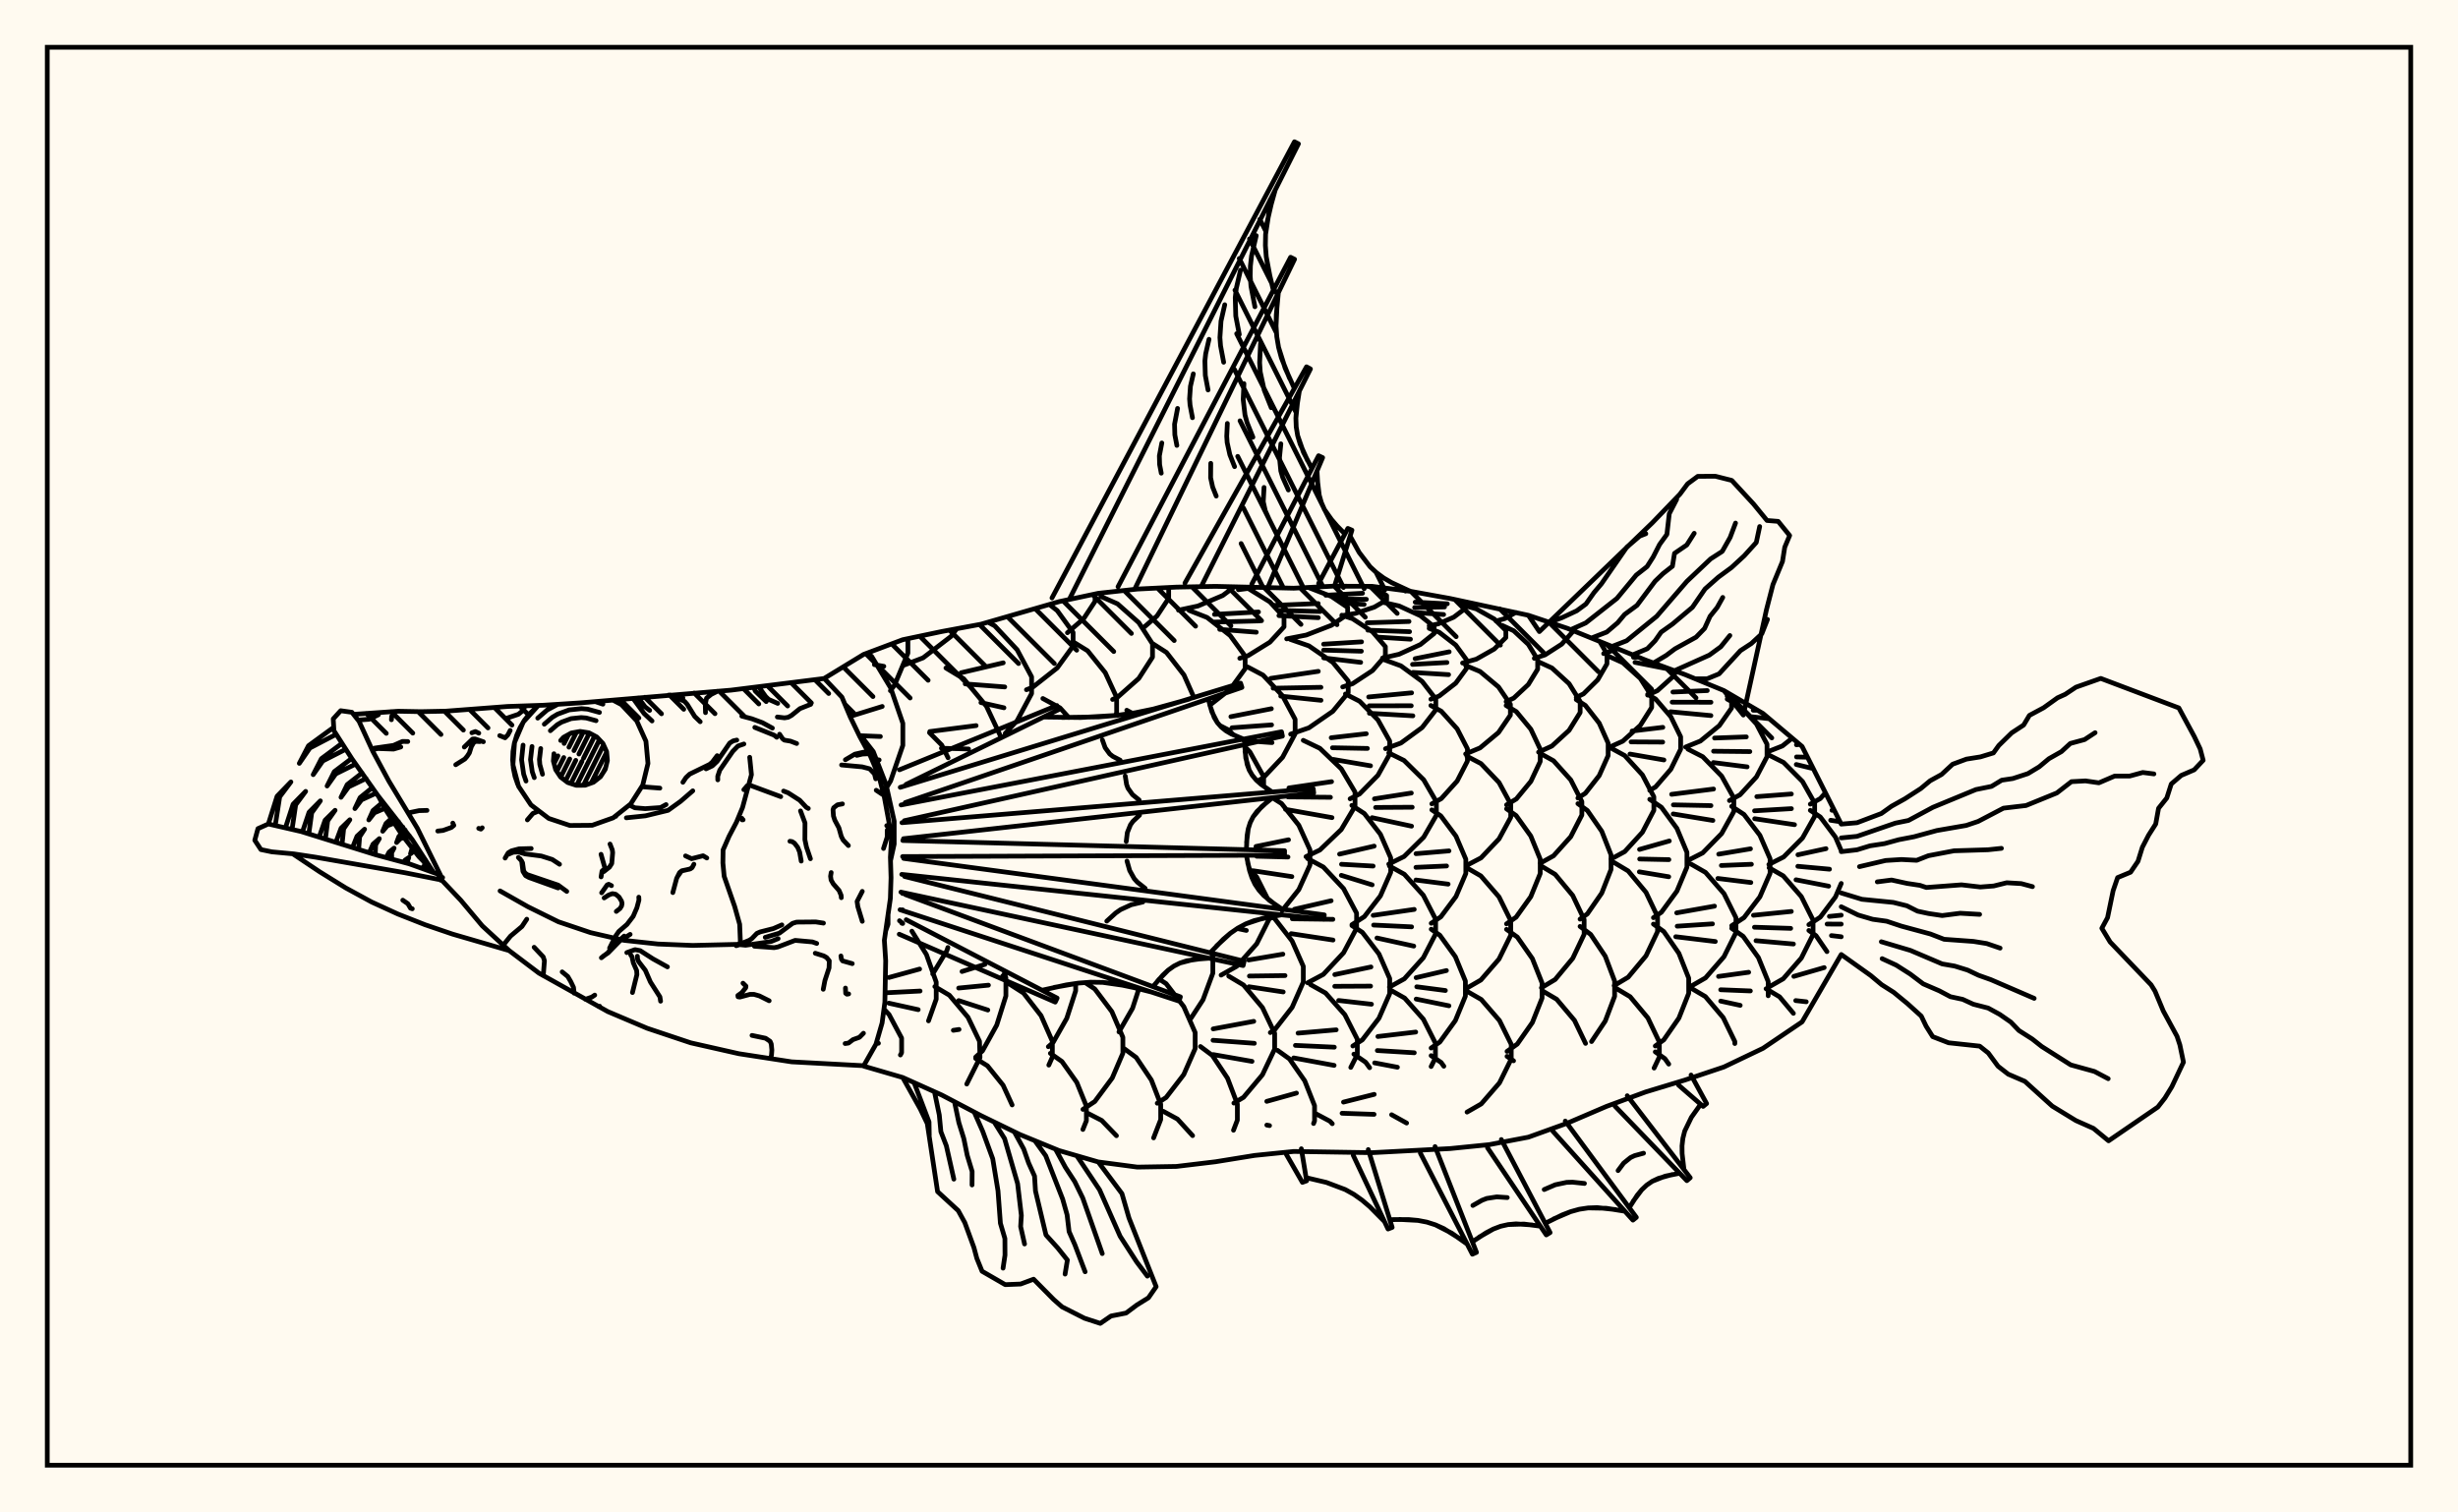 <svg xmlns="http://www.w3.org/2000/svg" width="520" height="320"><rect x="0" y="0" width="520" height="320" fill="floralwhite"/><rect x="10" y="10" width="500" height="300" stroke="black" stroke-width="1" fill="none"/><path stroke="black" stroke-width="1" fill="none" stroke-linecap="round" stroke-linejoin="round" d="
M 174.38 143.53 182.7 138.46 190.97 135.35 199.25 133.61 207.52 132.07 224.06 127.29 232.34 125.53 240.61 124.63 248.88 124.22 257.15 124.06 273.7 124.45 281.97 124.02 290.24 124.05 298.52 125.13 306.79 126.63 323.33 130.18 331.61 132.95 348.15 139.66 356.43 142.71 364.7 146.11 372.97 150.95 381.24 157.93 389.52 174.36 
M 389.52 201.95 381.24 216.21 372.97 221.8 364.7 225.75 356.43 228.52 348.15 231.03 339.88 234.08 331.61 237.62 323.33 240.6 315.06 242.18 306.79 243.01 290.24 243.88 273.7 243.62 265.43 244.46 257.15 245.8 248.88 246.79 240.61 246.93 232.34 245.84 224.06 243.44 215.79 240.05 207.52 236.03 199.25 231.69 190.97 227.97 182.73 225.57 
M 187.39 196.9 187.87 195.54 187.87 193.59 
M 188.39 182.1 189.17 178.58 189.17 173.74 187.44 165.93 184.75 159.03 182.65 156.33 
M 196.43 215.99 198.06 211.4 198.06 207.79 195.99 201.96 192.91 197.01 
M 190.97 195.35 190.29 194.8 
M 188.08 206.81 194.55 205.03 
M 187.58 210.04 194.65 209.68 
M 188.05 212.25 194.25 213.62 
M 187.49 166.77 188.41 165.23 191 157.7 191 153.04 188.41 145.52 184.4 138.87 183.53 138.15 
M 179.83 151.58 186.64 149.47 
M 181.8 155.65 186.25 155.83 
M 185.05 160.61 185.99 160.79 
M 197.32 206.07 200.3 201.16 200.53 200.47 
M 190.95 189.05 190.97 189.04 
M 190.61 192.52 190.97 192.51 
M 190.78 195.33 190.97 195.39 
M 207.22 220.31 204.78 215.23 200.84 210.56 197.77 208.74 
M 201.68 217.99 202.89 217.81 
M 188.37 146.14 189.25 144.94 192.07 138.19 192.07 135.12 
M 184.98 140.62 186.98 140.98 
M 200.57 160.33 199.23 157.63 196.64 155.02 
M 208.67 220.86 210.86 216.89 212.8 210.72 212.8 206.9 212.49 205.9 
M 203.52 205.55 208.38 204.03 
M 202.81 209.05 209.11 208.44 
M 202.81 211.7 208.98 213.7 
M 191.06 140.8 195.29 139.18 201.2 134.64 202.4 133.02 
M 211.6 155.62 208.69 149.43 203.87 143.61 200.11 141.33 
M 196.7 154.78 206.5 153.52 
M 199.16 158.31 204.9 158.47 
M 212.11 206.51 212.69 205.99 
M 221.88 225.35 222.63 223.66 222.63 220.31 220.24 214.89 216.53 210.11 213.63 208.25 
M 212.66 155.17 215.18 152.47 218.24 146.74 218.24 143.2 215.18 137.47 210.44 132.41 209 131.64 
M 203.32 142.34 212.24 140.24 
M 204.2 144.7 212.56 145.34 
M 207.52 148.65 212.39 149.75 
M 221.78 221.46 222.78 220.58 225.68 215.45 227.56 209.63 227.56 208.09 
M 225.97 226.43 224.66 224.59 222.21 222.86 
M 217.15 145.93 218.45 145.42 223.66 141.32 227.02 136.69 227.02 133.82 223.66 129.19 222 127.89 
M 226.11 151.81 224.25 149.77 220.62 147.79 
M 235.3 228.08 237.55 222.83 237.55 219.47 235.22 214.04 231.61 209.24 229.57 207.89 
M 225.82 133.87 229.25 130.9 231.66 127.24 231.66 125.68 
M 235.97 151.38 236.23 150.81 236.23 147.56 233.82 142.32 230.09 137.69 227.17 135.89 
M 236.72 218.33 239.6 213.32 240.94 209.18 
M 243.58 228.52 240.36 223.73 237.89 221.91 
M 235.37 147.99 236.41 147.53 240.91 143.55 243.82 139.04 243.82 136.24 240.91 131.73 236.41 127.75 232.89 126.2 
M 239.5 150.89 238.37 150.27 
M 249.69 228.32 250.43 227.35 252.84 221.86 252.84 218.46 250.43 212.97 246.7 208.12 245.23 207.16 
M 241.78 132.91 244.76 130.34 247.24 126.59 247.24 124.3 
M 252.59 147.59 250.47 142.8 246.77 138.04 243.88 136.19 
M 251.96 215.43 254.5 211.53 256.58 205.91 256.58 202.44 256.19 201.39 
M 259.12 227.27 256.47 223.3 253.96 221.42 
M 249.31 129.1 253.42 128.22 258.68 125.99 261.12 124.17 
M 255.94 149.2 260.25 145.83 263.41 141.49 263.41 138.81 260.25 134.47 255.36 130.64 251.54 129.14 
M 267.33 166.35 267.33 164.32 264.42 159.08 263.33 157.96 
M 260.92 155.48 259.92 154.45 258.07 153.5 
M 258.33 206.31 261.63 204.45 265.86 199.69 268.58 194.29 268.58 193.99 
M 268.2 190.2 265.86 185.56 264.24 183.74 
M 261.74 196.45 263.67 196.86 
M 267.62 226.25 269.66 221.96 269.66 218.61 267.08 213.18 263.07 208.4 259.94 206.53 
M 256.65 217.69 265.24 216.09 
M 256.62 220.1 265.36 220.74 
M 256.65 223.12 264.87 224.56 
M 261.98 124.77 265.58 124.3 
M 262.28 139.28 264.01 138.74 268.65 135.87 271.64 132.62 271.64 130.6 268.65 127.35 264.12 124.54 
M 256.92 129.99 266.24 129.48 
M 256.69 131.62 266.53 131.37 
M 258.03 133.16 265.77 133.76 
M 266.29 165.09 267.19 164.62 271.33 160.23 273.99 155.26 273.99 152.19 271.33 147.22 267.19 142.83 263.96 141.12 
M 260.4 151.63 268.96 149.95 
M 260.63 153.98 269.01 153.37 
M 263.13 156.69 269.1 157.12 
M 268.26 194.6 269.51 193.82 
M 271.23 192.67 274.77 188.22 277.13 183.02 277.13 179.8 274.77 174.6 271.12 170.01 269.19 168.79 
M 265.71 179.09 272.59 177.68 
M 265.85 181.16 272.48 181.33 
M 265.12 184.23 273.3 185.47 
M 268.74 218.47 269.67 217.87 273.35 213.14 275.72 207.78 275.72 204.46 273.35 199.1 269.67 194.37 268.96 193.91 
M 264.15 203.11 271.4 201.88 
M 264.32 206.51 271.85 206.41 
M 264.23 208.77 271.47 209.87 
M 273.98 225.75 272.79 224.04 270.27 222.23 
M 272.2 135.17 276.35 134.36 281.67 132.3 285.1 129.97 285.1 128.52 281.67 126.19 276.77 124.29 
M 269.37 128.09 278.87 127.69 
M 270.56 129.15 279.28 129.38 
M 270.56 130.25 278.89 130.69 
M 273.04 155.33 276.91 153.99 281.96 150.5 285.22 146.55 285.22 144.1 281.96 140.14 276.91 136.65 272.96 135.28 
M 268.82 143.53 278.89 142.04 
M 269.34 145.61 279.45 145.42 
M 270.94 147.28 279.46 148.17 
M 276.29 181.25 279.23 179.84 283.75 175.51 286.66 170.6 286.66 167.57 283.75 162.66 279.23 158.33 275.71 156.64 
M 272.67 166.71 281.7 165.38 
M 272.47 168.61 281.46 168.69 
M 271.95 171.24 281.79 172.99 
M 276.63 207.94 279.96 206.16 284.24 201.58 286.99 196.4 286.99 193.2 284.24 188.01 279.96 183.44 276.63 181.65 
M 273.83 192.38 281.61 190.58 
M 273.4 194.4 281.98 194.51 
M 273.15 197.54 282.01 198.89 
M 285.76 225.84 287.15 223.1 287.15 219.89 284.51 214.69 280.43 210.1 277.23 208.31 
M 274.61 218.59 282.68 217.89 
M 274.05 221.18 282.28 221.56 
M 273.69 223.83 282.24 225.41 
M 283.87 130.26 286.72 129.79 290.75 128.45 293.35 126.94 293.35 126 290.75 124.48 289.46 124.05 
M 280.46 125.94 288.25 125.52 
M 282.54 126.74 289.06 126.8 
M 283.87 127.59 288.59 127.88 
M 284.05 145.34 286.15 144.65 290.36 141.88 293.08 138.75 293.08 136.81 290.36 133.67 286.15 130.91 283.87 130.16 
M 280.02 136.29 288.04 135.8 
M 280.02 137.55 288 137.78 
M 280.04 139.2 287.86 140.14 
M 285.62 169.01 287.64 167.97 291.51 164.03 294 159.56 294 156.79 291.51 152.32 287.64 148.37 284.63 146.83 
M 281.62 156.09 289.04 155.24 
M 281.89 158.21 289.28 158.35 
M 282.04 160.67 289.94 162.02 
M 286.01 195.64 288.63 193.94 292.03 189.55 294.21 184.57 294.21 181.49 292.03 176.51 288.63 172.12 285.99 170.4 
M 283.39 180.71 290.71 179.02 
M 283.8 182.86 290.49 183.24 
M 283.76 185.2 290.29 187.21 
M 286.2 221.31 288.21 220.01 291.73 215.43 294 210.24 294 207.03 291.73 201.84 288.21 197.26 286.01 195.83 
M 282.38 206.2 290.03 204.59 
M 282.37 208.68 289.95 208.64 
M 283.19 211.68 290.14 212.47 
M 289.75 225.9 288.91 224.75 286.42 223.03 
M 292.47 139.23 295.99 138.42 300.49 136.37 303.39 134.04 303.39 132.6 300.49 130.27 295.99 128.21 292.47 127.41 
M 289.24 131.77 298.08 131.49 
M 289.37 133.33 298.2 133.65 
M 291.66 134.81 298.39 135.24 
M 293.11 158.41 296.37 157.21 300.86 153.93 303.75 150.2 303.75 147.9 300.86 144.17 296.37 140.88 292.87 139.6 
M 289.55 147.46 298.63 146.59 
M 289.66 149.33 298.56 149.32 
M 289.7 150.91 298.9 151.45 
M 293.8 182.82 297.04 181.22 301.19 177.13 303.87 172.49 303.87 169.62 301.19 164.99 297.04 160.9 293.8 159.3 
M 290.77 169.01 298.57 167.79 
M 291.02 170.84 298.76 170.79 
M 290.27 173 298.62 174.8 
M 293.94 208.84 297.09 207.1 301.11 202.64 303.71 197.6 303.71 194.47 301.11 189.42 297.09 184.97 293.94 183.23 
M 290.5 193.67 299.19 192.41 
M 290.6 195.72 298.63 196.1 
M 291.3 198.46 299.09 200.17 
M 302.76 225.65 303.67 223.84 303.67 220.7 301.12 215.64 297.16 211.17 294.07 209.42 
M 291.5 219.3 299.5 218.36 
M 291.38 222.27 299.2 222.74 
M 290.81 224.88 295.63 225.8 
M 302.35 132.41 304.28 131.99 307.54 130.59 309.64 129 309.64 128.02 308.19 126.92 
M 299.39 127.4 306.19 127.75 
M 299.27 128.54 305.6 128.42 
M 299.24 129.59 305.41 130.02 
M 302.71 147.94 304.47 147.26 307.97 144.54 310.22 141.47 310.22 139.56 307.97 136.48 304.47 133.77 302.35 132.95 
M 299.37 139.36 306.58 137.91 
M 298.82 140.57 306.11 140.17 
M 298.93 142.27 306.46 142.74 
M 302.91 170.08 304.91 168.97 308.27 165.25 310.44 161.03 310.44 158.42 308.27 154.21 304.91 150.48 302.71 149.27 
M 302.78 195.34 304.81 193.98 308.02 189.68 310.1 184.81 310.1 181.79 308.02 176.92 304.81 172.62 302.91 171.35 
M 299.56 180.62 306.54 180.03 
M 299.55 183.51 306.03 183.22 
M 299.54 186.19 306.36 187.06 
M 302.76 221.74 304.6 220.47 307.89 215.92 310.01 210.76 310.01 207.57 307.89 202.42 304.6 197.87 302.78 196.6 
M 299.59 206.85 306 205.35 
M 299.72 208.78 305.78 209.57 
M 299.6 211.38 306.53 212.8 
M 305.45 225.59 304.87 224.79 302.76 223.35 
M 309.41 140.28 312.33 139.46 316.12 137.32 318.57 134.89 318.57 133.39 316.12 130.97 312.33 128.83 309.36 127.99 
M 310.06 159.51 313.11 158.24 317.01 154.99 319.53 151.3 319.53 149.02 317.01 145.33 313.11 142.07 310.06 140.8 
M 310.32 183.08 313.31 181.51 317.13 177.49 319.6 172.94 319.6 170.13 317.13 165.57 313.31 161.56 310.32 159.99 
M 310.29 209.08 313.28 207.35 317.12 202.92 319.6 197.89 319.6 194.78 317.12 189.76 313.28 185.32 310.29 183.59 
M 319.48 224.53 319.71 224.07 319.71 220.96 317.22 215.92 313.37 211.47 310.36 209.74 
M 316.49 131.4 318.35 130.88 320.67 129.58 
M 318.63 148.45 320.24 147.7 323.32 144.83 325.3 141.58 325.3 139.57 323.32 136.33 320.24 133.46 317.83 132.34 
M 318.72 170.29 320.79 169.04 323.86 165.32 325.84 161.11 325.84 158.5 323.86 154.29 320.79 150.57 318.63 149.27 
M 318.71 195.47 320.74 194.05 323.84 189.72 325.84 184.82 325.84 181.78 323.84 176.88 320.74 172.55 318.72 171.13 
M 318.82 222.45 320.99 220.9 324.18 216.34 326.23 211.18 326.23 207.98 324.18 202.82 320.99 198.26 318.71 196.63 
M 320.2 224.44 318.82 223.5 
M 324.59 139.29 326.86 138.56 330.4 136.28 332.68 133.7 332.68 133.39 
M 325.49 159.14 328.32 157.84 331.95 154.52 334.29 150.75 334.29 148.42 331.95 144.65 328.32 141.33 325.49 140.03 
M 325.81 182.65 328.66 181.07 332.3 177.02 334.65 172.44 334.65 169.6 332.3 165.01 328.66 160.96 325.81 159.38 
M 326.09 208.99 329 207.24 332.72 202.76 335.13 197.69 335.13 194.55 332.72 189.47 329 184.99 326.09 183.25 
M 335.43 220.76 333.09 215.89 329.32 211.42 326.37 209.68 
M 333.46 147.56 335 146.8 338.01 143.83 339.96 140.45 339.96 138.37 338.43 135.71 
M 333.81 168.85 335.39 167.84 338.32 164.1 340.21 159.86 340.21 157.24 338.32 153 335.39 149.25 333.46 148.02 
M 334.27 194.47 335.81 193.36 338.86 188.95 340.82 183.96 340.82 180.87 338.86 175.88 335.81 171.48 333.81 170.03 
M 336.7 220.37 339.6 216.03 341.58 210.8 341.58 207.56 339.6 202.32 336.51 197.7 334.27 196.01 
M 339.26 138.29 342.25 137.27 
M 340.39 158.13 343.3 156.82 347.02 153.47 349.42 149.68 349.42 147.33 347.02 143.54 343.3 140.2 340.39 138.89 
M 340.79 181.77 343.72 180.18 347.46 176.09 349.88 171.45 349.88 168.58 347.46 163.95 343.72 159.86 340.79 158.26 
M 341.48 208.53 344.44 206.76 348.22 202.23 350.66 197.1 350.66 193.93 348.22 188.8 344.44 184.27 341.48 182.5 
M 349.42 217.07 348.62 215.38 344.86 210.88 341.93 209.13 
M 348.56 147.07 350.63 146.13 353.87 143.21 354.6 142.04 
M 345.56 139.06 346.62 139.04 
M 345.89 140.14 352.43 141.44 
M 349.01 167.22 350.24 166.5 353.47 162.76 355.55 158.51 355.55 155.89 353.47 151.64 350.24 147.89 348.56 146.92 
M 345.27 154.67 351.78 153.89 
M 345.06 156.97 351.75 157.01 
M 344.82 159.54 352.01 160.79 
M 349.79 194.16 351.48 193.01 354.76 188.54 356.88 183.47 356.88 180.34 354.76 175.27 351.48 170.8 349.01 169.12 
M 346.85 179.72 353.15 177.93 
M 346.88 181.75 353.06 181.88 
M 346.81 184.46 353.03 185.5 
M 354.78 215.98 355.18 215.4 357.25 210.17 357.25 206.94 355.18 201.71 351.98 197.09 349.79 195.51 
M 356.59 158.06 359.72 156.79 363.73 153.52 366.32 149.81 366.32 147.52 365.77 146.73 
M 353.91 146.42 361.18 146.11 
M 353.75 148.56 361.96 148.58 
M 353.4 150.59 361.95 151.4 
M 357.09 182.05 360.22 180.45 364.22 176.36 366.8 171.71 366.8 168.84 364.22 164.2 360.22 160.1 357.09 158.5 
M 353.64 168.06 362.51 166.94 
M 354.01 170.29 361.96 170.45 
M 353.97 172.21 362.37 173.59 
M 357.75 208.66 360.81 206.9 364.72 202.41 367.25 197.32 367.25 194.17 364.72 189.07 360.81 184.58 357.75 182.83 
M 354.71 193.14 362.71 191.72 
M 354.82 195.96 362.28 195.47 
M 354.51 198.19 362.88 199.2 
M 363.51 214.07 360.78 210.85 357.82 209.11 
M 365.39 147.28 366.19 146.98 
M 365.87 169.38 368.11 168.16 371.58 164.38 373.82 160.1 373.82 157.45 371.58 153.17 368.11 149.39 365.4 147.92 
M 362.72 156.15 369.44 155.91 
M 362.51 158.94 370.19 159.02 
M 362.46 161.34 369.61 162.25 
M 366.35 195.86 368.95 194.15 372.31 189.75 374.47 184.77 374.47 181.69 372.31 176.72 368.95 172.32 366.34 170.6 
M 363.6 180.72 370.32 179.59 
M 364.16 183.12 370.52 182.86 
M 363.42 185.86 370.4 186.72 
M 374.07 210.68 374.07 207.69 372 202.6 368.77 198.1 366.35 196.41 
M 363.56 206.59 369.94 205.71 
M 364.02 209.41 370.3 209.66 
M 364.02 211.81 368.15 212.71 
M 373.92 159.07 377.07 157.83 379.16 156.17 
M 370.9 150.27 371.8 150.27 
M 370.65 151.66 374.28 152.06 
M 374.21 182.9 377.33 181.32 381.33 177.3 383.9 172.73 383.9 169.91 381.33 165.35 377.33 161.32 374.21 159.75 
M 371.66 168.55 378.97 167.99 
M 371.18 171.55 378.98 171.09 
M 371.21 173.22 379.64 174.48 
M 374.26 208.8 377.25 207.09 381.08 202.7 383.56 197.74 383.56 194.66 381.08 189.7 377.25 185.31 374.26 183.6 
M 370.95 193.65 378.96 192.84 
M 371.16 196.18 378.83 196.42 
M 371.49 199.03 379.41 199.73 
M 375.23 210.16 373.62 209.2 
M 382.98 170.14 385.09 168.96 386.18 167.74 
M 380.04 157.58 380.75 157.51 
M 380.06 160.15 382.39 160.21 
M 380.01 161.75 383.6 162.62 
M 382.67 195.64 385.09 194.04 388.3 189.77 389.52 186.92 
M 389.52 179.97 389.52 179.97 
M 380.36 180.85 386.3 179.56 
M 380.34 183.29 387.04 183.9 
M 379.95 186.14 386.86 187.49 
M 386.5 201.34 384.19 197.97 382.67 196.86 
M 379.49 206.58 382.84 205.61 
M 387.56 171.44 388.04 171.43 
M 387.28 173.55 389.26 173.85 
M 387.01 193.89 389.52 193.63 
M 386.53 195.51 389.52 195.52 
M 387.45 197.95 389.22 198.16 
M 190.48 223.21 190.74 222.73 190.74 219.63 188.08 214.64 187.01 213.49 
M 185.36 220.78 185.84 220.73 
M 204.52 229.36 207.32 223.77 207.22 220.31 
M 206.41 223.65 207.85 222.34 208.67 220.86 
M 214.12 233.78 212.21 229.61 208.9 225.5 206.41 223.95 
M 209 131.64 209 131.64 
M 229.09 238.97 229.83 237.13 229.83 234.03 227.8 229.01 225.97 226.43 
M 229.1 234.72 231.61 233.05 235.3 228.08 
M 236.19 240.29 233.07 237.06 230 235.48 
M 244.05 240.75 245.55 236.88 245.55 233.62 243.58 228.52 
M 244.82 233.42 246.7 232.2 249.69 228.32 
M 252.3 240.27 249.1 236.77 246.1 235.13 
M 247.24 124.3 247.24 124.3 
M 260.95 239.13 261.77 236.98 261.77 233.6 259.69 228.13 259.12 227.27 
M 261.03 233.39 263.07 232.17 267.08 227.39 267.62 226.25 
M 277.89 237.71 278.1 237.18 278.1 233.93 276.02 228.67 273.98 225.75 
M 267.99 233.02 274.27 231.27 
M 268 238.04 268.58 238.15 
M 281.85 237.75 281.36 237.23 278.36 235.63 
M 284.22 233.18 290.72 231.54 
M 283.92 235.54 290.69 235.77 
M 297.57 237.61 294.4 235.85 
M 310.36 235.29 313.37 233.56 317.22 229.11 319.48 224.53 
M 342.25 137.27 342.25 137.27 
M 349.93 225.98 351.04 223.63 351.04 220.48 349.42 217.07 
M 354.6 142.04 354.6 142.04 
M 350.18 221.31 351.98 220.01 354.78 215.98 
M 353.03 225.14 352.21 223.98 350.18 222.55 
M 365.77 146.73 365.77 146.73 
M 367.01 220.79 367.01 220.36 364.56 215.31 363.51 214.07 
M 379.4 214.4 376.47 210.9 375.23 210.16 
M 389.52 179.97 388.3 177.12 385.09 172.85 382.98 171.45 
M 382.84 205.61 385.92 204.72 
M 379.89 211.7 382.12 211.95 
M 389.26 173.85 389.26 173.85 
M 389.22 198.16 389.52 198.2 
M 222.55 126.51 273.85 30 274.69 30.43 226.2 126.84 
M 236.52 124.15 273.03 54.43 273.87 54.85 240.03 124.7 
M 250.68 123.36 276.4 77.61 277.23 78.06 254.11 124.12 
M 264.82 123.59 278.95 96.42 279.81 96.82 268.19 124.35 
M 278.96 123.44 285.14 111.8 286.01 112.17 282.32 124.02 
M 296.93 124.53 298.52 125.14 
M 269.78 40.19 268.47 44.88 267.74 49.58 267.7 51.94 267.88 54.3 268.25 56.67 269.38 61.4 
M 270.44 61.94 270 66.64 269.96 68.96 270.11 71.24 270.49 73.49 271.88 77.89 273.83 82.19 
M 274.88 82.75 274.27 86.58 274.15 88.47 274.22 90.33 274.52 92.15 275.75 95.69 277.54 99.13 
M 278.62 99.64 278.82 103.09 279.09 104.75 279.54 106.32 280.19 107.8 282.1 110.5 284.52 112.97 
M 285.62 113.42 287.53 116.87 289.84 119.9 291.21 121.17 292.73 122.29 294.39 123.26 297.96 124.92 
M 269.09 42.54 268.01 47.23 267.74 49.58 267.7 51.94 267.88 54.3 268.78 59.03 
M 265.76 49.85 264.77 54.13 264.53 56.28 264.49 58.43 264.65 60.58 265.48 64.9 
M 262.43 57.16 261.54 61.03 261.32 62.97 261.43 66.87 262.18 70.77 
M 259.1 64.47 258.31 67.94 258.08 71.41 258.21 73.15 258.87 76.64 
M 255.77 71.79 255.07 74.84 254.9 76.37 254.99 79.43 255.57 82.51 
M 252.45 79.1 251.84 81.74 251.66 84.39 251.76 85.71 252.27 88.38 
M 249.12 86.41 248.48 89.76 248.54 92 248.97 94.24 
M 245.79 93.72 245.27 96.45 245.32 98.28 245.67 100.11 
M 270.18 64.29 269.96 68.96 270.11 71.24 270.49 73.49 271.08 75.71 272.81 80.04 
M 266.67 72.73 266.48 76.74 266.61 78.7 267.45 82.54 268.94 86.27 
M 263.16 81.16 263 84.52 263.38 87.79 263.81 89.38 265.06 92.5 
M 259.65 89.59 259.52 92.3 259.61 93.63 260.18 96.21 261.18 98.73 
M 256.14 98.03 256.11 101.09 256.54 103.05 257.3 104.96 
M 274.54 84.67 274.15 88.47 274.22 90.33 274.52 92.15 275.04 93.93 276.61 97.42 
M 270.97 93.9 270.68 96.82 270.96 99.64 271.36 101 272.56 103.67 
M 267.41 103.13 267.25 106.15 267.68 108.07 268.52 109.93 
M 278.68 101.38 279.09 104.75 279.54 106.32 280.19 107.8 281.06 109.19 283.27 111.75 
M 190.28 162.87 223.59 149.27 223.98 150.13 191.67 165.97 
M 190.45 166.58 262.45 144.54 262.74 145.44 191.5 169.81 
M 190.63 170.31 271.11 154.83 271.3 155.75 191.32 173.64 
M 190.81 174.06 277.82 166.85 277.92 167.79 191.14 177.45 
M 190.99 177.83 271.76 179.99 271.75 180.93 190.95 181.23 
M 191.18 181.62 280.16 193.57 280.05 194.51 190.77 185 
M 191.36 185.44 263.2 203.37 262.99 204.29 190.59 188.75 
M 191.54 189.27 249.72 210.91 249.41 211.8 190.41 192.48 
M 191.71 194.59 223.64 211.17 223.24 212.02 190.24 197.66 
M 220.75 151.71 228.59 151.81 236.35 151.35 240.18 150.8 243.98 150.02 247.75 149.05 255.25 146.74 
M 255.61 147.88 256.36 150.57 257.53 152.88 258.35 153.82 259.35 154.62 260.49 155.29 263.06 156.37 
M 263.31 157.54 263.55 160.38 264.28 162.93 264.93 164.04 265.77 165.05 266.78 165.95 269.12 167.57 
M 269.24 168.75 266.92 170.66 265.11 172.81 264.49 174.04 264.07 175.36 263.83 176.78 263.68 179.77 
M 263.67 180.96 264.34 184.17 264.84 185.67 265.49 187.07 266.34 188.33 268.56 190.51 271.26 192.38 
M 271.12 193.56 267.2 194.27 263.53 195.48 261.86 196.37 260.28 197.46 258.8 198.72 256.02 201.58 
M 255.75 202.74 252.56 202.99 249.64 203.75 248.33 204.41 247.11 205.28 245.99 206.33 243.9 208.75 
M 243.51 209.87 238.41 208.58 233.29 207.85 230.73 207.81 228.16 208 225.59 208.38 220.45 209.51 
M 224.67 151.8 232.48 151.68 236.35 151.35 240.18 150.8 243.98 150.02 251.51 147.94 
M 255.96 149.25 256.87 151.79 257.53 152.88 258.35 153.82 259.35 154.62 261.75 155.86 
M 233.21 156.54 233.8 158.19 234.77 159.52 235.42 160.03 236.98 160.84 
M 263.39 158.98 263.83 161.7 264.28 162.93 264.93 164.04 265.77 165.05 267.92 166.78 
M 238.05 164.19 238.33 165.96 238.62 166.76 239.59 168.13 240.99 169.26 
M 268.04 169.69 265.92 171.69 265.11 172.81 264.49 174.04 264.07 175.36 263.72 178.26 
M 241.07 172.47 239.69 173.77 239.16 174.5 238.49 176.16 238.26 178.04 
M 263.97 182.59 264.84 185.67 265.49 187.07 266.34 188.33 267.37 189.48 269.88 191.47 
M 238.42 182.18 238.99 184.19 239.96 185.92 240.63 186.66 242.26 187.95 
M 269.14 193.88 265.32 194.78 263.53 195.48 261.86 196.37 260.28 197.46 257.39 200.11 
M 241.78 190.84 239.3 191.43 237.05 192.46 236.03 193.17 234.14 194.89 
M 254.14 202.83 251.06 203.28 249.64 203.75 248.33 204.41 247.11 205.28 244.93 207.5 
M 240.96 209.18 235.85 208.11 233.29 207.85 230.73 207.81 228.16 208 223.02 208.91 
M 232.34 245.84 237.35 252.54 238.84 257.7 244.59 272.23 242.96 274.58 240.5 276.11 238.23 277.81 235.04 278.44 232.77 280 229.43 278.91 224.66 276.49 222.89 274.93 218.66 270.65 215.92 271.67 212.66 271.8 207.76 268.97 206.65 266.23 206.04 263.96 204.11 258.68 202.71 256.13 198.35 252.12 196.17 237.72 194.7 234.65 190.97 227.97 
M 227.8 244.53 232.62 251.74 236.96 261.55 240.44 266.95 242.73 270 
M 223.29 243.12 225.38 246.96 227.37 250.01 229.06 253.47 233.19 265.23 
M 218.92 241.33 221.23 244.53 224.81 253.7 225.75 257.04 226.17 260.58 227.38 263.33 229.56 269.08 
M 214.58 239.46 216.57 243.1 217.61 246.06 218.86 248.83 219.06 251.98 221.28 261.29 223.77 264.04 225.81 266.6 225.32 269.57 
M 210.33 237.4 212.52 240.9 215.28 250.43 216.07 257.15 215.92 259.51 216.75 263.2 
M 206.1 235.29 207.9 239.37 210.02 245.18 211.13 251.95 211.64 258.82 212.59 262.04 212.61 265.56 212.2 268.31 
M 201.92 233.09 202.85 237.53 203.9 240.9 204.62 244.43 205.66 247.86 205.64 250.71 
M 197.69 230.99 198.71 235.89 199.05 239.44 200.2 242.41 201.79 249.48 
M 193.38 229.05 196.54 237.37 196.59 240.2 
M 357.75 227.45 361.04 233.49 360.3 234.09 355.1 229.58 
M 344.25 231.83 357.58 249.18 356.86 249.8 341.67 234.05 
M 331.14 237.19 346.18 257.56 345.45 258.15 328.51 239.34 
M 317.61 241.1 327.93 260.79 327.12 261.28 314.69 242.84 
M 303.59 242.59 312.36 264.97 311.49 265.36 300.49 243.99 
M 289.46 243.22 294.52 259.69 293.64 260.03 286.29 244.45 
M 275.3 243.05 276.42 249.84 275.53 250.16 272.1 244.19 
M 359.78 233.64 357.82 236.4 356.41 239.31 356.02 240.85 355.84 242.44 355.86 244.08 356.25 247.45 
M 355.34 248.23 352.29 248.84 349.55 249.93 348.37 250.74 347.31 251.74 346.36 252.89 344.67 255.52 
M 343.75 256.27 339.82 255.64 335.98 255.57 334.11 255.85 332.27 256.36 330.46 257.06 326.9 258.82 
M 325.88 259.43 322.41 258.98 319.06 259.09 317.46 259.45 315.91 260.04 314.41 260.82 311.48 262.73 
M 310.39 263.22 307.12 260.91 303.68 259.15 301.86 258.57 299.97 258.21 298.02 258.03 294.02 258.04 
M 292.91 258.47 289.81 255.34 288.17 253.94 286.44 252.71 284.59 251.68 280.59 250.17 276.3 249.16 
M 353.79 248.5 350.86 249.31 349.55 249.93 348.37 250.74 347.31 251.74 345.49 254.17 
M 347.7 243.99 345.8 244.51 344.95 244.91 343.49 246.09 342.31 247.67 
M 341.78 255.92 337.89 255.5 335.98 255.57 334.11 255.85 332.27 256.36 328.67 257.9 
M 335.2 250.39 332.67 250.12 331.43 250.16 329.02 250.67 326.68 251.68 
M 324.13 259.17 320.71 258.94 319.06 259.09 317.46 259.45 315.91 260.04 312.93 261.74 
M 318.87 253.38 316.65 253.23 314.53 253.56 313.53 253.95 311.59 255.05 
M 308.77 262.03 305.43 259.94 303.68 259.15 301.86 258.57 299.97 258.21 296.03 258 
M 389.52 174.36 392.86 174.07 398.01 172.12 400.16 170.58 403 169 406.35 166.84 408.32 165.2 410.75 163.86 413.09 161.69 416.01 160.61 418.97 160.14 421.72 159.3 422.85 157.73 425.58 155.06 428.11 153.4 429.33 151.36 432.35 149.74 435.28 147.64 436.91 146.9 439.18 145.39 444.43 143.54 460.94 149.78 464.21 155.83 465.46 158.46 466.09 160.86 464.19 162.88 461.45 164.06 459.34 165.87 458.39 168.84 456.65 171.02 456.05 174.34 454.54 176.71 453.22 179.27 452.3 182.23 450.73 184.54 447.99 185.68 447.04 188.45 445.86 194.16 444.65 196.4 446.41 199.31 455.07 208.36 455.9 209.7 457.65 213.9 460.56 219.26 461.16 221.08 461.92 224.73 459.46 229.93 458 232.31 456.5 234.23 446.08 241.37 442.88 238.74 439.17 237.09 434.16 234.03 428.37 228.79 424.85 227.27 422.69 225.59 420.63 222.79 418.81 221.34 412.23 220.63 408.87 219.33 407.48 217.12 406.45 214.98 403.53 212.34 400.62 209.95 398.08 208.34 395.75 206.39 389.52 201.95 
M 389.52 177.28 392.85 176.95 400.98 174.15 403.74 173.59 408.91 170.81 418.02 167.05 421.32 166.38 423.47 165.07 425.82 164.72 429.01 163.68 431.4 162.24 433.45 160.53 436.11 159.02 437.98 157.3 441 156.48 443.23 155.02 
M 389.52 180.19 392.86 179.8 395.6 178.96 398.68 178.49 401.7 177.66 404.92 177.04 409.74 175.72 415.97 174.64 418.49 173.79 423.84 170.99 428.61 170.43 435.14 167.77 438.22 165.38 441.19 165.22 444.03 165.63 447.36 164.2 450.56 164.19 453.31 163.44 455.67 163.74 
M 393.38 183.36 398.92 182.06 402.26 181.85 405.49 182.02 407.95 181.05 413.39 180.01 420.57 179.79 423.41 179.49 
M 397.15 186.58 400.17 186.19 403.46 186.91 406.18 187.32 407.52 187.77 414.96 187.21 418.94 187.67 421.78 187.45 424.53 186.77 427.6 186.95 429.98 187.59 
M 389.52 188.93 393.9 190.27 400.54 190.93 403.4 191.64 405.66 192.78 407.99 193.28 410.88 193.71 414.69 193.22 418.8 193.46 
M 389.52 191.85 393.1 193.6 396.18 194.5 399.13 194.91 402.22 195.94 408.39 197.61 411.28 198.73 417.48 199.18 420.29 199.63 423.13 200.6 
M 398 199.25 404.17 201.09 410.87 203.94 413.52 204.4 416.26 205.25 418.58 206.35 421.19 207.28 430.34 211.23 
M 398.17 202.83 401.15 204.2 404.12 206.09 406.86 208.16 410.28 209.64 412.62 210.88 415.22 211.44 417.46 212.47 420.6 213.28 423.05 214.62 425.4 216.25 427.12 218.04 429.93 219.83 431.93 221.41 438.08 225.31 443.1 226.7 446 228.23 
M 323.33 130.18 325.66 133.63 349.54 110.63 355.38 104.57 357.02 102.37 359.18 100.78 362.92 100.77 366.36 101.64 370.96 106.62 373.82 110.12 376.18 110.31 378.61 113.3 377.57 115.78 377.09 118.8 375.07 123.69 373.69 129.05 368.81 151.29 364.7 146.11 
M 327.81 131.68 330.48 130.67 333.55 129.24 335.51 127.8 337.21 125.39 338.79 123.52 344.15 115.77 346.88 113.43 348.18 112.92 
M 332.28 133.23 335.47 131.8 342.07 126.61 346.16 121.67 348.44 119.88 349.74 117.84 351.09 115.2 352.64 113.06 353.14 108.69 354.71 105.65 
M 336.66 135 339.92 133.73 342.23 131.76 343.69 130.01 346.32 128.07 350.14 122.97 351.82 121.36 353.81 119.8 354.25 117.08 356.85 115.3 358.42 112.83 
M 341.04 136.77 344.12 135.57 350.48 130.4 356.87 123 361.89 118.25 364.35 116.66 366.02 113.7 367.16 110.67 
M 345.41 138.55 348.5 137.26 350.14 135.57 351.41 133.75 353.82 132.04 358.04 128.49 360.71 124.61 363.52 122.12 366.31 120.07 369 117.59 371.55 114.77 372.27 111.4 
M 349.81 140.27 352.48 138.68 354.35 137.28 358.81 134.81 360.61 132.96 361.77 130.4 363.28 128.52 364.46 126.4 
M 354.24 141.91 361.61 138.61 364.04 136.84 365.96 134.46 
M 358.65 143.62 361.16 143.61 363.67 142.58 368.2 137.66 370.51 136.15 372.72 134.1 373.92 131.05 
M 74.79 151.14 84.23 150.48 89.02 150.57 94.36 150.46 107.39 149.47 114.96 149.21 122.92 148.7 154.65 146.02 174.38 143.55 178.11 147.49 179.87 151.68 181.89 155.84 184.14 159.97 185.92 164.16 187.04 168.41 188.62 176.97 188.37 181.36 188.5 185.71 188.36 190.09 187.09 198.94 187.37 203.27 187.2 212.02 186.61 216.44 185.31 220.93 182.73 225.48 167.48 224.66 156.31 222.94 146.13 220.64 136.92 217.56 128.59 214.03 114.03 205.9 107.71 201.12 102.03 195.89 97.48 190.47 92.85 185.58 
M 91.45 184.15 88.63 181.26 85.09 176.72 81.71 171.51 80.09 168.52 
M 158.6 160.22 158.97 163.91 157.09 170.84 155.8 173.96 154.24 176.93 152.97 179.83 152.93 182.59 153.2 185.41 155.42 191.78 156.48 195.56 156.65 199.79 146.55 200.03 139.19 199.73 132 198.95 124.93 197.32 118.14 195.03 111.68 191.84 105.79 188.5 
M 91.73 184.6 87.21 177.64 79.95 168.33 74.45 160.53 70.64 154.59 70.5 152.1 72.07 150.37 74.44 150.7 75.95 152.6 78.91 159.04 82.27 165.27 88.31 175.27 93.26 185.31 
M 92.75 186.06 85.66 184.65 66.82 181.37 62.21 180.67 57.5 180.23 55.2 179.75 53.9 177.78 54.57 175.32 56.77 174.33 63.71 175.93 79.54 180.87 86.56 182.76 92.98 185.07 
M 109.71 166.38 108.51 161.81 108.85 157.11 110.7 152.77 113.89 149.25 
M 129.73 148.16 131.48 149.09 134.71 152.53 136.65 156.83 137.08 161.53 135.97 166.12 133.43 170.09 129.73 173.03 125.28 174.61 120.56 174.65 116.09 173.16 112.33 170.3 109.71 166.38 
M 109.54 165.97 108.96 164.29 108.6 162.55 108.45 160.78 108.52 159.01 108.81 157.26 109.32 155.55 110.04 153.93 110.94 152.4 112.04 151 113.93 149.25 
M 111.28 165.25 110.78 163.79 110.34 160.74 110.66 157.65 
M 113.76 151.94 115.76 150.21 118 149.02 
M 125.98 148.46 127.55 148.99 
M 113.03 164.53 112.6 163.29 112.23 160.71 112.55 157.94 
M 115.15 153.22 116.83 151.77 117.95 151.1 120.4 150.2 123 149.93 124.31 150.04 126.82 150.73 
M 114.77 163.81 114.2 161.74 114.12 160.67 114.39 158.37 
M 116.43 154.6 117.89 153.33 118.82 152.78 120.83 152.04 122.96 151.82 124.03 151.91 126.1 152.48 
M 117.55 162.84 117.07 161.02 117.19 159.47 
M 118.61 156.67 119.22 156 120.87 155.08 122.73 154.75 124.59 155.04 126.26 155.93 127.55 157.3 128.33 159.02 128.5 160.9 128.06 162.74 127.04 164.33 125.56 165.5 123.78 166.14 121.9 166.15 120.1 165.56 118.6 164.41 117.55 162.84 
M 120.29 155.4 119.34 157.3 
M 118.03 159.92 117.21 161.56 
M 121.97 154.89 120.36 158.09 
M 119.27 160.28 117.8 163.21 
M 123.4 154.86 121.42 158.81 
M 120.53 160.58 118.62 164.42 
M 124.69 155.1 122.47 159.54 
M 121.81 160.87 119.64 165.21 
M 125.82 155.69 123.44 160.44 
M 123.11 161.1 120.77 165.78 
M 126.82 156.52 122 166.15 
M 127.69 157.61 123.43 166.14 
M 128.34 159.14 125.07 165.68 
M 128.15 162.36 127.61 163.44 
M 82.89 173.34 87.1 177.55 
M 77.49 150.93 81.72 155.16 
M 82.78 150.56 87.33 155.11 
M 88.46 150.56 93.29 155.4 
M 94.03 150.47 98.03 154.47 
M 99.34 150.11 103.24 154.01 
M 104.6 149.69 108.31 153.41 
M 109.95 149.38 111.95 151.38 
M 131.28 148.03 135.16 151.91 
M 136.43 147.52 139.94 151.02 
M 141.63 147.05 144.65 150.07 
M 146.87 146.62 151.26 151 
M 152.14 146.22 157.48 151.56 
M 157.29 145.7 160.53 148.94 
M 162.33 145.07 166.63 149.37 
M 167.35 144.42 171.65 148.72 
M 172.4 143.81 175.32 146.73 
M 99.83 155.04 100.57 154.77 101.29 155.12 
M 141.2 204.57 138.12 202.86 135.43 201.13 134.33 200.92 132.6 201.55 
M 102.02 175.14 101.74 175.42 101.27 175.26 
M 180.3 203.88 178.25 203.3 178 202.92 177.9 202.26 
M 127.15 180.75 127.99 183.72 
M 178.04 161.85 182.4 162.25 183.98 162.66 185 163.74 185.26 164.78 
M 133.8 210 134.74 206.19 134.68 205.33 133.98 203.72 133.69 202.39 133.43 202.05 
M 139.75 211.83 139.61 210.92 137.6 207.77 136.52 205.29 135.1 203.45 134.88 202.94 134.84 202.31 
M 155.87 156.58 155.12 156.75 154.38 157.21 151.71 161.09 150.7 162.04 149.37 162.67 
M 98.22 158.06 99.98 156.36 100.49 156.34 102.26 156.94 
M 172.78 199.61 171.88 199.29 168.21 198.96 164.54 200.36 163.76 200.5 159.59 200.2 
M 165.41 195.68 163.62 196.46 160.82 197.17 160.12 197.48 159.05 198.59 158.52 198.94 157.32 199.43 156.44 199.57 
M 171.51 149.02 169.23 149.93 167.46 151.36 166.74 151.76 165.97 151.88 164.45 151.7 
M 162.72 211.74 160.65 210.71 159.53 210.39 158.64 210.39 156.52 210.96 156.14 210.9 156.1 210.61 
M 119.9 188.6 118.08 187.27 111.52 185.04 111.03 184.66 110.78 184.22 110.55 182.54 110.02 181.68 
M 164.33 155.99 163.78 155.55 159.68 153.9 
M 182.67 218.61 181.82 219.47 180.45 219.96 179.5 220.69 178.79 220.79 
M 118.37 182.86 116.84 181.85 114.51 181.11 111.1 180.67 109.66 180.26 108.57 180.31 107.6 180.73 
M 174.21 195.31 172.58 195.06 168.52 195.1 167.67 195.36 164.89 197.43 161.89 198.32 
M 157.37 157.41 156.12 157.84 155.02 158.97 152.27 162.95 151.84 164.24 151.85 165 
M 86.27 156.89 85.14 156.87 83.24 157.71 79.26 158.28 
M 127.28 188.89 128.45 187.22 128.78 187.09 129.36 187.38 
M 82.81 152.28 82.86 151.55 83.69 150.51 
M 90.33 171.46 88.66 171.51 86.35 171.99 
M 140.91 170.23 139.75 170.86 136.5 171.09 134.31 170.91 133.13 170.33 
M 187.59 174.68 187.87 175.03 187.97 175.48 
M 156.96 173.14 156.99 173.46 157.21 173.45 
M 186.91 179.52 187.69 177.09 187.69 175.66 
M 182.42 194.93 181.48 191.83 181.32 190.72 182.42 188.59 
M 114.01 171.58 112.74 172.1 111.57 173.47 
M 177.98 189.93 177.94 189.42 177.51 188.41 176.28 187 175.82 186.19 175.71 185.39 175.84 184.61 
M 164.62 198.59 163.18 199.18 161.39 199.47 157.74 199.99 156.43 199.86 155.98 200.02 
M 185.37 167.2 187.01 168.3 
M 107.28 151.93 109.68 151.12 110.65 150.31 111.09 149.34 
M 156.55 199.84 155.74 200.09 155.61 199.87 
M 114.93 206.42 115.18 203.27 114.92 202.45 113 200.42 
M 85.44 177.18 85.49 176.07 85.23 174.99 
M 135.14 189.82 135.17 190.43 134.73 192.08 133.95 193.88 132.64 195.59 130.91 197.08 130.21 198.09 128.96 200.6 
M 157.18 208.02 157.81 208.64 157.78 208.96 156.95 210.01 156.19 210.56 
M 171 171.05 170.58 170.81 169.18 169.31 166.73 167.74 165.77 167.37 
M 178.84 160.75 180.85 159.56 182.7 159.14 183.68 159.13 
M 174.16 209.31 174.51 207.47 175.39 204.79 175.44 203.29 174.88 202.6 174.28 202.25 172.47 201.68 
M 126.86 212.89 126.63 212.96 
M 143.37 185.42 144.17 184.28 146.06 183.83 146.45 183.52 146.8 182.85 
M 181.26 159.82 182.46 159.54 183.86 159.47 
M 145.03 181.09 146.31 181.68 148.74 181.06 149.53 181.53 
M 133.31 197.69 131.12 199.08 128.65 201.61 127.6 202.31 
M 96.41 161.8 98.34 160.59 98.84 160 99.3 159.3 99.72 157.97 100.2 157.13 100.66 156.85 101.51 156.9 
M 105.72 155.64 106.85 156.1 107.44 155.49 107.93 154.55 
M 137.94 152.54 136.24 150.94 133.94 147.77 
M 171.45 181.69 170.61 179.21 170.28 177.65 170.3 174.11 169.35 171.57 
M 165.17 168.55 158.74 166.17 158.09 166.23 157.36 167.08 
M 118.93 205.63 120.12 206.61 120.75 207.69 121.33 208.91 121.46 210.14 
M 169.5 182.19 169.17 180.29 168.76 179.29 168.08 178.4 167.57 178.06 167.11 177.99 
M 132.05 198.05 130.21 199.65 128.58 201.6 127.22 202.64 
M 95.79 174.15 96.01 174.63 95.49 175.07 93.73 175.7 92.61 175.83 
M 127.16 185.53 127.36 184.3 127.63 184.05 
M 118.06 187.87 111.89 185.65 111.19 185.27 110.63 184.37 110.36 182.16 109.66 181.42 
M 111.44 194.48 110.42 196.02 108.01 198.05 106.46 199.97 
M 125.82 210.54 125.2 210.96 123.83 211.43 
M 162.1 148.44 159.78 146.21 159.47 145.43 
M 151.72 159.88 150.68 161.26 150.12 161.73 145.91 163.78 145.13 164.51 144.47 165.51 
M 142.34 188.85 143.15 185.83 143.77 184.61 144.25 184.23 145.87 183.89 146.35 183.64 
M 129.05 178.58 129.53 179.8 129.61 180.39 129.42 182.7 128.93 183.47 127.72 184.42 
M 139.6 166.75 135.76 166.45 
M 179.48 178.9 178.37 177.73 177.98 176.97 177.47 175.15 176.6 173.52 176.32 172.65 176.23 171.33 176.37 170.9 177.17 170.28 178.22 170.09 
M 148.13 152.7 146.97 151.58 145.38 149.02 144.83 148.4 142.95 147.52 141.42 147.07 
M 130.28 172.72 130.19 172.67 
M 149.25 150.78 149.2 148.99 149.47 147.71 150.47 146.91 151.81 146.24 
M 168.54 157.31 167.23 156.81 165.93 156.59 165.57 156.31 164.92 155.34 
M 163.4 154.05 161.3 152.9 159.05 152.07 156.93 151.51 
M 127.81 189.98 128.76 189.37 129.55 189.07 130.25 189.2 130.97 189.8 131.49 190.67 131.6 191.14 131.5 191.68 131.17 192.22 130.38 192.84 
M 179.54 210.29 179.17 210.35 178.91 210.16 178.86 209.05 
M 84.79 158.04 83.26 158.49 79.93 158.37 78.72 158.63 
M 144.47 147.68 141.79 147.04 
M 112.38 179.53 109.8 179.6 108.21 180.02 107.51 180.44 106.86 181.55 
M 146.56 167.32 143.99 169.54 141.34 171.45 136.55 172.61 132.51 173.03 
M 164.53 148.82 162.6 147.97 161.98 147.37 160.5 145.3 
M 162.99 223.97 163.21 223.26 163.29 222.17 163.16 220.88 162.92 220.32 161.96 219.67 159.09 219.07 
M 80.06 151.22 78.09 152.18 75.75 152.35 
M 137.44 150.3 136.47 149.55 135.05 147.65 
M 92.82 185.6 93.22 186.24 
M 90.03 181.95 89.78 183.05 90.72 182.99 
M 87.89 178.69 87.11 179.72 86.84 180.66 87.41 180.2 88.71 179.94 
M 85.71 175.6 84.38 176.97 83.9 178.26 84.68 177.46 86.62 176.84 
M 83.35 172.67 81.65 174.23 80.96 175.87 81.94 174.71 84.29 173.81 
M 81.01 169.71 78.91 171.49 78.02 173.48 79.21 171.97 81.88 170.83 
M 78.78 166.64 76.18 168.75 75.08 171.08 76.48 169.23 79.59 167.81 
M 76.61 163.54 73.45 166 72.14 168.69 73.75 166.49 77.45 164.71 
M 74.4 160.47 70.72 163.26 69.2 166.3 71.02 163.74 75.24 161.65 
M 72.34 157.28 67.99 160.52 66.26 163.9 68.29 161 73.13 158.53 
M 70.6 153.88 65.26 157.78 63.32 161.51 65.56 158.26 71.13 155.36 
M 92.89 185.48 93.64 185.66 
M 89.1 183.67 89.6 183.44 89.63 183.85 
M 85.37 182.45 85.68 181.99 86.48 181.44 86.23 182.12 86.31 182.69 
M 81.71 181.44 82.3 180.3 83.37 179.44 82.85 180.43 82.87 181.76 
M 78.12 180.41 78.91 178.61 80.25 177.44 79.47 178.74 79.38 180.82 
M 74.58 179.3 75.53 176.92 77.13 175.44 76.08 177.05 75.87 179.69 
M 71.04 178.23 72.15 175.23 74.01 173.44 72.7 175.36 72.36 178.65 
M 67.52 177.09 68.77 173.54 70.89 171.44 69.32 173.67 68.84 177.51 
M 63.98 176.01 65.38 171.85 67.77 169.44 65.94 171.98 65.33 176.43 
M 60.39 175.13 62 170.16 64.66 167.44 62.55 170.28 61.79 175.46 
M 56.77 174.34 58.62 168.46 61.54 165.44 59.17 168.59 58.23 174.65 
M 61.94 180.65 67.66 184.47 73.16 187.87 78.61 190.84 84.18 193.39 89.92 195.65 95.72 197.63 107.71 201.12 
M 85.21 190.46 86.29 191.21 86.84 192.15 87.22 192.28 
M 178.75 149 180.61 150.87 
M 178.39 141.09 184.68 147.38 
M 183.15 138.29 192.54 147.68 
M 188.65 136.23 196.35 143.93 
M 194.57 134.59 205.2 145.23 
M 200.85 133.31 208.6 141.06 
M 207.22 132.13 215.48 140.39 
M 213.11 130.46 223.05 140.39 
M 218.97 128.76 227.78 137.57 
M 224.89 127.12 235.62 137.85 
M 231.12 125.79 239.35 134.02 
M 237.82 124.94 248.41 135.53 
M 244.87 124.42 252.93 132.49 
M 252.16 124.16 260.4 132.4 
M 259.69 124.13 266.89 131.33 
M 267.45 124.33 275.23 132.11 
M 275.05 124.38 282.85 132.17 
M 282.25 124.02 288.83 130.59 
M 289.85 124.05 295.58 129.78 
M 298.48 125.13 308.06 134.71 
M 307.74 126.83 317.41 136.5 
M 317.29 128.82 326.49 138.02 
M 327.66 131.63 338.15 142.12 
M 339.89 136.31 349.39 145.8 
M 352.35 141.21 358.8 147.65 
M 364.97 146.26 374.83 156.13 
M 262.56 115 267.21 124.3 
M 263.05 107.47 271.43 124.23 
M 261.84 96.56 275.65 124.17 
M 262.33 89.03 279.86 124.1 
M 261.13 78.13 284.22 124.3 
M 261.62 70.6 280.03 107.42 
M 280.31 107.98 288.6 124.56 
M 261.26 61.38 274.22 87.31 
M 291.11 121.08 292.97 124.81 
M 262.17 54.69 270.06 70.48 
M 297.09 124.53 297.35 125.07 
M 264.34 50.55 268.97 59.8 
M 269.9 61.67 270.37 62.6 
M 266.52 46.4 267.81 48.97 
M 268.7 42.25 269 42.86 
"/></svg>